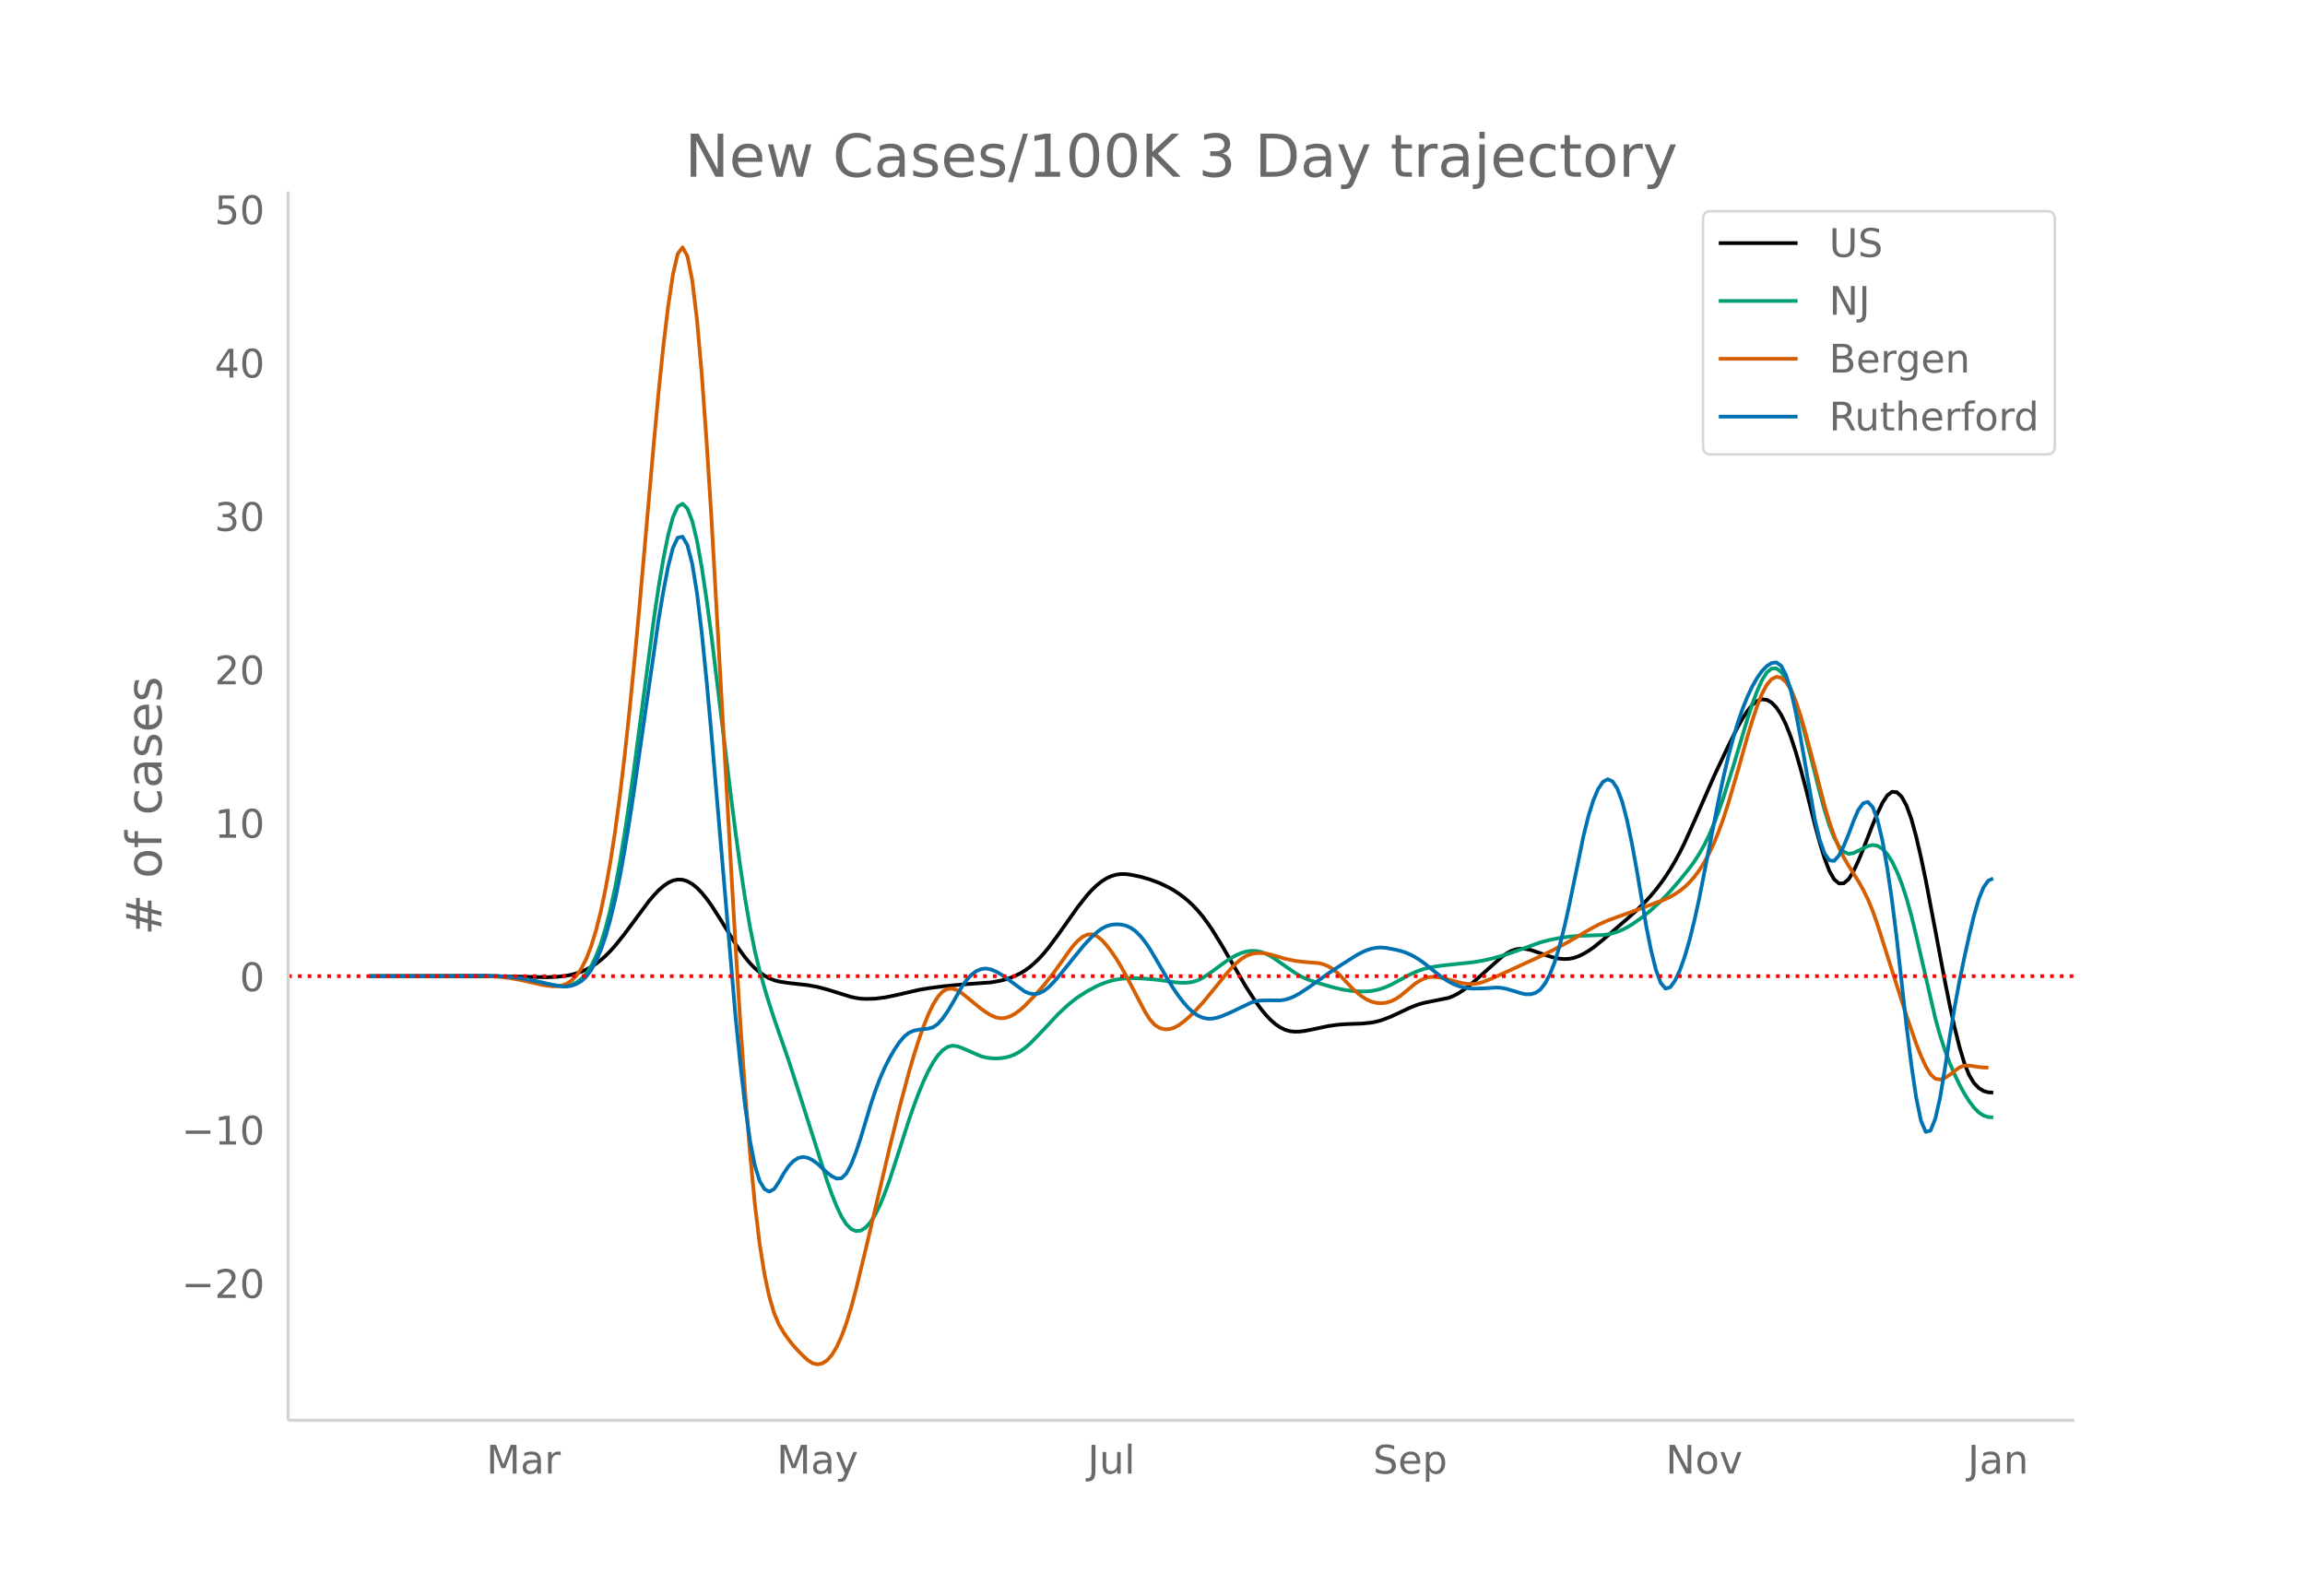<svg height="864" viewBox="0 0 936 648" width="1248" xmlns="http://www.w3.org/2000/svg" xmlns:xlink="http://www.w3.org/1999/xlink"><defs><style>*{stroke-linecap:butt;stroke-linejoin:round}</style></defs><g id="figure_1"><path d="M0 648h936V0H0z" fill="#fff" id="patch_1"/><g id="axes_1"><path d="M117 576.72h725.4V77.76H117z" fill="none" id="patch_2"/><path clip-path="url(#p1757ebc274)" d="M149.973 396.384l52.834.091 19.569.335 3.913-.172 3.914-.45 1.957-.399 1.957-.532 1.957-.671 1.956-.845 1.957-1.054 1.957-1.27 1.957-1.497 1.957-1.733 1.957-1.966 1.956-2.174 3.914-4.883 9.784-13.19 1.957-2.323 1.957-2.065 1.957-1.728 1.957-1.362 1.957-.927 1.956-.422 1.957.097 1.957.61 1.957 1.104 1.957 1.572 1.957 2.022 1.956 2.403 1.957 2.712 3.914 6.131 5.87 9.5 1.957 2.881 1.957 2.634 1.957 2.342 1.957 2.007 1.957 1.668 1.956 1.355 1.957 1.068 1.957.784 1.957.52 3.914.61 7.827.881 3.914.719 3.913 1.03 9.785 3.043 1.956.41 1.957.266 1.957.117 3.914-.113 3.913-.494 3.914-.787 9.784-2.261 3.914-.68 5.87-.767 7.828-.758 11.74-.848 3.915-.7 1.956-.505 1.957-.635 1.957-.789 1.957-.956 1.957-1.16 1.957-1.402 1.956-1.652 1.957-1.899 1.957-2.142 1.957-2.375 3.914-5.264 7.827-11.08 3.914-4.958 1.956-2.13 1.957-1.852 1.957-1.55 1.957-1.225 1.957-.896 1.957-.574 1.957-.26 1.956.034 1.957.239 3.914.801 3.914 1.14 3.913 1.46 3.914 1.88 1.957 1.134 1.957 1.29 1.956 1.449 1.957 1.62 1.957 1.837 1.957 2.104 1.957 2.378 1.957 2.633 1.956 2.874 3.914 6.358 9.784 16.802 3.914 5.979 1.957 2.678 1.957 2.404 1.957 2.07 1.956 1.72 1.957 1.354 1.957.972 1.957.587 1.957.222 1.957-.045 1.956-.215 3.914-.777 5.87-1.244 3.914-.55 3.914-.27 5.87-.189 3.914-.403 1.957-.39 1.957-.539 3.913-1.475 3.914-1.835 3.914-1.835 1.957-.793 1.957-.674 1.956-.522 9.785-1.979 1.956-.79 1.957-1.046 1.957-1.267 1.957-1.453 3.914-3.344 9.784-8.727 1.957-1.38 1.956-1.071 1.957-.654 1.957-.23 1.957.115 1.957.386 3.913 1.331 3.914 1.338 1.957.524 1.957.35 1.957.153 1.956-.095 1.957-.396 1.957-.698 1.957-.95 1.957-1.151 1.957-1.345 3.913-3.156 9.785-8.467 3.913-3.531 3.914-3.88 1.957-2.163 1.957-2.338 1.956-2.542 1.957-2.773 1.957-3.018 1.957-3.302 1.957-3.624 1.957-3.954 3.913-8.703 7.828-17.883 5.87-12.487 3.914-7.817 1.957-3.458 1.957-3.045 1.956-2.418 1.957-1.575 1.957-.69 1.957.202 1.957 1.104 1.957 2.015 1.956 2.975 1.957 3.982 1.957 5 1.957 5.978 1.957 6.77 1.957 7.375 3.913 15.61 1.957 7.18 1.957 6.393 1.957 5.138 1.957 3.42 1.956 1.626 1.957-.075 1.957-1.688 1.957-3.184 1.957-4.189 1.957-4.704 3.913-10.08 1.957-4.653 1.957-4.099 1.957-3.046 1.957-1.491 1.957.162 1.956 1.832 1.957 3.571 1.957 5.383 1.957 7.126 1.957 8.451 1.957 9.361 3.913 20.578 3.914 20.701 1.957 9.736 1.957 8.861 1.956 7.852 1.957 6.521 1.957 4.867 1.957 3.234 1.957 2.024 1.957 1.237 1.956.535 1.957.091h0" fill="none" stroke="#000" stroke-linecap="round" stroke-width="1.5" id="line2d_1"/><path clip-path="url(#p1757ebc274)" d="M149.973 396.393l31.31-.093 15.654-.066 5.87.194 3.914.295 3.914.477 3.913.676 11.741 2.42 1.957.176 1.957-.093 1.957-.5 1.957-.939 1.957-1.416 1.956-2.099 1.957-2.987 1.957-3.947 1.957-5.061 1.957-6.331 1.957-7.643 1.956-9.01 1.957-10.43 1.957-11.825 1.957-13.015 1.957-14.005 7.827-59.143 1.957-13.267 1.957-11.63 1.957-9.764 1.957-7.325 1.956-4.311 1.957-1.184 1.957 1.937 1.957 5.021 1.957 8.068 1.957 10.964 1.956 13.137 1.957 14.591 3.914 32.12 3.914 32.319 1.956 15.317 1.957 14.163 1.957 12.877 1.957 11.386 1.957 9.686 1.957 8.055 1.956 6.97 1.957 6.432 1.957 6.002 5.87 16.918 3.914 12.123 11.741 36.959 1.957 5.446 1.957 4.918 1.957 4.12 1.957 3.052 1.957 1.936 1.956.849 1.957-.207 1.957-1.242 1.957-2.203 1.957-3.09 1.957-3.961 1.956-4.795 1.957-5.427 3.914-12.056 3.914-12.205 1.956-5.637 1.957-5.22 1.957-4.725 1.957-4.193 1.957-3.566 1.957-2.844 1.956-2.097 1.957-1.32 1.957-.514 1.957.239 1.957.698 7.827 3.404 1.957.488 1.957.276 1.957.083 1.957-.092 1.956-.276 1.957-.512 1.957-.802 1.957-1.1 1.957-1.382 1.957-1.65 3.913-3.947 7.828-8.353 3.913-3.645 1.957-1.61 1.957-1.459 3.914-2.501 3.913-2.066 1.957-.861 1.957-.726 1.957-.586 1.957-.45 1.957-.318 3.913-.272 3.914.077 5.87.469 3.914.499 3.914.598 1.957.177 1.956.057 1.957-.085 1.957-.323 1.957-.66 1.957-.997 1.957-1.235 3.913-2.852 3.914-2.845 1.957-1.237 1.957-1.053 1.956-.82 1.957-.567 1.957-.281 1.957.042 1.957.37 1.957.685 1.957.987 1.956 1.259 7.828 5.464 1.957 1.195 1.956.997 1.957.8 3.914 1.312 5.87 1.704 3.914.907 3.914.575 3.913.2 1.957-.05 1.957-.187 1.957-.359 1.957-.537 1.957-.712 1.956-.865 3.914-2.099 3.914-2.125 1.957-.9 1.957-.768 1.956-.624 3.914-.858 3.914-.545 11.74-1.231 3.914-.656 3.914-.875 3.914-1.073 3.913-1.254 11.741-4.215 3.914-1.028 3.914-.764 3.913-.539 3.914-.319 5.87-.21 3.914-.151 1.957-.26 1.957-.427 1.957-.607 1.957-.802 1.957-.992 1.956-1.156 3.914-2.711 3.914-3.167 3.913-3.59 3.914-4.122 3.914-4.543 3.913-4.85 1.957-2.695 1.957-3.049 1.957-3.448 1.957-3.953 1.957-4.56 1.956-5.169 1.957-5.661 3.914-12.41 5.87-19.562 1.957-6.04 1.957-5.27 1.957-4.365 1.957-3.15 1.957-1.624 1.957-.055 1.956 1.408 1.957 2.769 1.957 4.107 1.957 5.39 1.957 6.392 1.957 7.117 5.87 23.157 1.957 7.158 1.957 6.274 1.957 4.945 1.956 3.537 1.957 2.178 1.957.868 1.957-.32 5.87-2.844 1.957-.44 1.957.351 1.957 1.215 1.957 2.11 1.957 3.037 1.957 3.971 1.956 4.92 1.957 5.938 1.957 7.03 1.957 8.041 7.827 33.881 1.957 7.014 1.957 5.958 1.957 5.153 1.957 4.598 1.956 4.093 1.957 3.594 1.957 3.1 1.957 2.59 1.957 1.991 1.957 1.301 1.956.595 1.957.12h0" fill="none" stroke="#009e73" stroke-linecap="round" stroke-width="1.5" id="line2d_2"/><path clip-path="url(#p1757ebc274)" d="M149.973 396.392l29.352-.11 13.698-.062 5.87.175 3.914.28 3.914.457 3.914.657 3.913.85 5.87 1.346 3.915.537 1.956-.005 1.957-.347 1.957-.743 1.957-1.303 1.957-2.022 1.957-2.816 1.956-3.821 1.957-5.035 1.957-6.316 1.957-7.724 1.957-9.255 1.957-10.848 1.956-12.619 1.957-14.566 1.957-16.5 1.957-18.2 1.957-19.657 1.957-21.07 5.87-66.844 1.957-20.958 1.957-19.057 1.957-16.255 1.957-13.012 1.956-8.473 1.957-2.636 1.957 3.49 1.957 9.757 1.957 16.17 1.957 22.358 1.956 27.297 1.957 30.986 3.914 69.606 3.914 69.947 1.956 33.834 1.957 31.677 1.957 28.212 1.957 24.446 1.957 20.49 1.957 16.34 1.956 12.317 1.957 9.107 1.957 6.712 1.957 4.634 1.957 3.329 1.957 2.793 1.957 2.431 1.956 2.164 1.957 1.99 1.957 1.775 1.957 1.27 1.957.468 1.957-.39 1.956-1.266 1.957-2.217 1.957-3.248 1.957-4.292 1.957-5.335 1.957-6.374 1.956-7.343 3.914-16.164 9.784-41.567 3.914-15.89 3.914-14.687 1.956-6.656 1.957-6.166 1.957-5.57 1.957-4.865 1.957-4.107 1.957-3.19 1.956-2.112 1.957-1.035 1.957-.124 1.957.622 1.957 1.272 7.827 6.36 1.957 1.37 1.957 1.193 1.957.86 1.957.373 1.956-.142 1.957-.643 1.957-1.07 1.957-1.418 1.957-1.734 3.913-4.023L423.93 400l3.914-4.957 3.913-5.419 1.957-2.812 1.957-2.61 1.957-2.154 1.957-1.617 1.957-.934 1.956-.107 1.957.75 1.957 1.566 1.957 2.165 1.957 2.55 1.957 2.888 1.957 3.208 1.956 3.51 7.828 14.955 1.957 3.033 1.956 2.161 1.957 1.256 1.957.52 1.957-.043 1.957-.574 1.957-1.075 1.956-1.44 1.957-1.666 1.957-1.86 3.914-4.233 3.913-4.763 5.871-7.223 1.957-2.165 1.957-1.948 1.956-1.622 1.957-1.184 1.957-.74 1.957-.373 1.957-.08 1.957.196 1.957.448 5.87 1.674 3.914.851 3.913.491 5.87.454 1.958.489 1.957.804 1.956 1.185 1.957 1.63 5.87 6.172 1.958 1.763 1.956 1.528 1.957 1.23 1.957.87 1.957.498 1.957.136 1.957-.218 1.956-.572 1.957-.937 1.957-1.312 5.87-4.873 1.958-1.277 1.956-.934 1.957-.501 1.957-.077 1.957.21 1.957.356 3.913 1.05 1.957.555 1.957.425 1.957.259 1.957.038 1.957-.239 1.956-.51 3.914-1.505 19.568-8.968 5.871-2.912 5.87-3.154 7.828-4.606 3.914-2.152 3.913-1.746 3.914-1.448 5.87-2.076 13.698-5.164 1.957-.961 1.957-1.13 1.957-1.319 1.957-1.572 1.956-1.889 1.957-2.23 1.957-2.634 1.957-3.098 1.957-3.588 1.957-4.149 1.956-4.78 1.957-5.425 1.957-6.04 3.914-13.316 3.914-13.935 1.956-6.462 1.957-5.88 1.957-4.943 1.957-3.656 1.957-2.3 1.957-.95 1.956.39 1.957 1.736 1.957 3.117 1.957 4.531 1.957 5.864 1.957 6.75 3.913 14.727 3.914 15.245 1.957 6.606 1.957 5.652 1.956 4.787 1.957 4.009 1.957 3.328 3.914 6.229 1.957 3.437 1.956 3.975 1.957 4.788 1.957 5.589 5.87 18.51 5.871 18.341 3.914 11.32 1.957 4.956 1.957 4.306 1.956 3.245 1.957 1.774 1.957.312 1.957-.69 1.957-1.233 1.957-1.58 1.956-1.413 1.957-.732 1.957-.023 3.914.6 1.957.177 1.956.062h0" fill="none" stroke="#d55e00" stroke-linecap="round" stroke-width="1.5" id="line2d_3"/><path clip-path="url(#p1757ebc274)" d="M149.973 396.394l33.266-.107 13.698-.07 5.87.165 3.914.267 3.914.447 3.913.652 5.87 1.298 3.915.895 3.913.626 1.957.03 1.957-.335 1.957-.723 1.957-1.154 1.956-1.781 1.957-2.61 1.957-3.5 1.957-4.52 1.957-5.663 1.957-6.85 1.956-8.12 1.957-9.477 1.957-10.81 1.957-11.952 1.957-12.9 9.784-68.209 1.957-11.668 1.957-10.172 1.957-7.663 1.956-4.141 1.957-.416 1.957 3.379 1.957 7.518 1.957 12.005 1.957 16.327 1.956 19.487 1.957 21.485 9.784 114.753 1.957 19.412 1.957 16.984 1.957 13.873 1.957 10.08 1.957 6.304 1.956 3.294 1.957 1.051 1.957-1.04 1.957-2.885 1.957-3.509 1.957-2.91 1.957-2.067 1.956-1.243 1.957-.432 1.957.344 1.957.966 1.957 1.434 3.913 3.618 1.957 1.482 1.957.955 1.957-.177 1.957-1.918 1.957-3.69 1.956-5.006 1.957-5.87 3.914-13.05 1.957-5.916 1.957-5.171 1.956-4.452 1.957-3.856 1.957-3.38 1.957-2.906 1.957-2.295 1.957-1.553 1.956-.839 1.957-.397 3.914-.424 1.957-.576 1.957-1.37 1.956-2.204 1.957-2.829 1.957-3.245 3.914-6.903 1.957-2.766 1.957-2.078 1.956-1.428 1.957-.813 1.957-.206 1.957.372 1.957.803 1.957 1.085 1.956 1.32 7.828 5.75 1.957.79 1.956.258 1.957-.32 1.957-.95 1.957-1.552 1.957-1.977 1.957-2.226 9.784-12.103 1.957-2.202 1.956-2.009 1.957-1.78 1.957-1.45 1.957-1.011 1.957-.567 1.957-.192 1.957.114 1.956.429 1.957.854 1.957 1.393 1.957 1.94 1.957 2.43 1.957 2.858 3.913 6.644 3.914 6.677 1.957 3.11 1.957 2.828 1.956 2.527 1.957 2.207 1.957 1.805 1.957 1.32 1.957.826 1.957.376 1.956-.03 1.957-.405 1.957-.658 3.914-1.685 7.827-3.761 1.957-.565 1.957-.283 3.914-.073 3.913.044 1.957-.285 1.957-.573 1.957-.849 1.957-1.065 3.913-2.572 7.828-5.602 5.87-3.867 5.87-3.699 1.957-1.026 1.957-.852 1.957-.633 1.957-.368 1.957-.096 1.957.16 3.913.74 1.957.486 1.957.625 1.957.822 1.957 1.031 1.957 1.228 1.956 1.414 5.87 4.704 1.958 1.401 1.957 1.23 1.956 1.01 1.957.78 1.957.558 1.957.346 1.957.146 3.913-.058 5.87-.374 1.958.154 1.957.392 3.913 1.155 1.957.617 1.957.413 1.957-.006 1.957-.526 1.956-1.352 1.957-2.485 1.957-3.696 1.957-5.007 1.957-6.412 1.957-7.768 1.956-8.764 5.871-28.483 1.957-7.872 1.957-6.279 1.957-4.663 1.956-2.925 1.957-1.065 1.957.856 1.957 2.961 1.957 5.25 1.957 7.489 1.956 9.303 1.957 10.692 3.914 23.166 1.957 9.81 1.957 7.818 1.956 5.33 1.957 2.347 1.957-.59 1.957-2.775 1.957-4.214 1.957-5.504 1.956-6.767 1.957-7.905 1.957-8.916 3.914-19.987 3.913-19.847 1.957-9.21 1.957-8.338 1.957-7.418 1.957-6.536 1.957-5.692 1.957-4.872 1.956-4.124 1.957-3.45 1.957-2.776 1.957-2.038 1.957-1.237 1.957-.28 1.956 1.38 1.957 3.748 1.957 6.256 1.957 8.621 1.957 10.265 5.87 33.552 1.957 8.233 1.957 5.495 1.957 2.822 1.957.217 1.956-2.22 1.957-3.879 1.957-4.755 1.957-5.243 1.957-4.563 1.957-2.713 1.956-.54 1.957 2.096 1.957 5.19 1.957 8.302 1.957 11.03 1.957 13.38 1.957 15.65 3.913 35.126 1.957 15.745 1.957 13.284 1.957 9.565 1.957 4.587 1.956-.506 1.957-4.918 1.957-8.647 1.957-11.82 1.957-12.9 1.957-11.879 1.956-10.512 1.957-9.503 1.957-8.848 1.957-8.14 1.957-6.801 1.957-4.835 1.956-2.742 1.957-.848h0" fill="none" stroke="#0072b2" stroke-linecap="round" stroke-width="1.5" id="line2d_4"/><path clip-path="url(#p1757ebc274)" d="M117 396.383h725.4" fill="none" stroke="red" stroke-dasharray="1.5,2.475" stroke-width="1.5" id="line2d_5"/><path d="M117 576.72V77.76" fill="none" stroke="#d3d3d3" stroke-linecap="square" stroke-width="1.25" id="patch_3"/><path d="M117 576.72h725.4" fill="none" stroke="#d3d3d3" stroke-linecap="square" stroke-width="1.25" id="patch_4"/><g id="matplotlib.axis_1"><g id="xtick_1"><g transform="matrix(.16 0 0 -.16 197.498 598.378)" fill="#696969" id="text_1"><defs><path d="M9.813 72.906h14.703l18.593-49.61 18.703 49.61h14.704V0H66.89v64.016l-18.797-50h-9.907l-18.796 50V0H9.813z" id="DejaVuSans-77"/><path d="M34.281 27.484q-10.89 0-15.093-2.484-4.204-2.484-4.204-8.5 0-4.781 3.157-7.594 3.156-2.797 8.562-2.797 7.485 0 12 5.297 4.516 5.297 4.516 14.078v2zm17.922 3.72V0H43.22v8.297Q40.14 3.328 35.547.953q-4.594-2.375-11.234-2.375-8.391 0-13.36 4.719Q6 8.016 6 15.922q0 9.219 6.172 13.906 6.187 4.688 18.437 4.688h12.61v.89q0 6.203-4.078 9.594-4.078 3.39-11.453 3.39-4.688 0-9.141-1.124-4.438-1.125-8.531-3.375v8.312q4.921 1.906 9.562 2.844 4.64.953 9.031.953 11.875 0 17.735-6.156 5.86-6.14 5.86-18.64z" id="DejaVuSans-97"/><path d="M41.11 46.297q-1.516.875-3.297 1.281Q36.03 48 33.89 48q-7.625 0-11.703-4.953-4.079-4.953-4.079-14.234V0H9.08v54.688h9.03v-8.5q2.844 4.984 7.375 7.39Q30.031 56 36.531 56q.922 0 2.047-.125 1.125-.11 2.484-.36z" id="DejaVuSans-114"/></defs><use xlink:href="#DejaVuSans-77"/><use x="86.279" xlink:href="#DejaVuSans-97"/><use x="147.559" xlink:href="#DejaVuSans-114"/></g></g><g id="xtick_2"><g transform="matrix(.16 0 0 -.16 315.419 598.378)" fill="#696969" id="text_2"><defs><path d="M32.172-5.078q-3.797-9.766-7.422-12.735-3.61-2.984-9.656-2.984H7.906v7.516h5.282q3.703 0 5.75 1.765Q21-9.766 23.483-3.219l1.61 4.094-22.11 53.813H12.5l17.094-42.766 17.093 42.766h9.516z" id="DejaVuSans-121"/></defs><use xlink:href="#DejaVuSans-77"/><use x="86.279" xlink:href="#DejaVuSans-97"/><use x="147.559" xlink:href="#DejaVuSans-121"/></g></g><g id="xtick_3"><g transform="matrix(.16 0 0 -.16 441.673 598.378)" fill="#696969" id="text_3"><defs><path d="M9.813 72.906h9.859V5.078q0-13.187-5-19.14-5-5.954-16.094-5.954h-3.75v8.297h3.078q6.531 0 9.219 3.672Q9.813-4.39 9.813 5.078z" id="DejaVuSans-74"/><path d="M8.5 21.578v33.11h8.984V21.922q0-7.766 3.016-11.656 3.031-3.875 9.094-3.875 7.265 0 11.484 4.64 4.234 4.64 4.234 12.656v31h8.985V0h-8.984v8.406Q42.047 3.422 37.718 1q-4.313-2.422-10.032-2.422-9.421 0-14.312 5.86Q8.5 10.296 8.5 21.578zM31.11 56z" id="DejaVuSans-117"/><path d="M9.422 75.984h8.984V0H9.422z" id="DejaVuSans-108"/></defs><use xlink:href="#DejaVuSans-74"/><use x="29.492" xlink:href="#DejaVuSans-117"/><use x="92.871" xlink:href="#DejaVuSans-108"/></g></g><g id="xtick_4"><g transform="matrix(.16 0 0 -.16 557.57 598.378)" fill="#696969" id="text_4"><defs><path d="M53.516 70.516V60.89q-5.61 2.687-10.594 4-4.984 1.328-9.625 1.328-8.047 0-12.422-3.125t-4.375-8.89q0-4.845 2.906-7.313 2.907-2.453 11.016-3.97l5.953-1.218q11.031-2.11 16.281-7.406 5.25-5.297 5.25-14.172 0-10.61-7.11-16.078-7.093-5.469-20.812-5.469-5.172 0-11.015 1.172Q13.14.922 6.89 3.219v10.156q6-3.36 11.765-5.078 5.766-1.703 11.328-1.703 8.438 0 13.032 3.312 4.593 3.328 4.593 9.485 0 5.359-3.297 8.39-3.296 3.032-10.812 4.547L27.484 33.5q-11.03 2.188-15.968 6.875-4.922 4.688-4.922 13.047 0 9.672 6.812 15.234 6.813 5.563 18.766 5.563 5.14 0 10.453-.938 5.328-.922 10.89-2.765z" id="DejaVuSans-83"/><path d="M56.203 29.594v-4.39H14.891q.593-9.282 5.593-14.142 5-4.859 13.938-4.859 5.172 0 10.031 1.266 4.86 1.265 9.656 3.812v-8.5Q49.266.734 44.187-.344 39.11-1.422 33.892-1.422q-13.094 0-20.735 7.61-7.64 7.625-7.64 20.625 0 13.421 7.25 21.296Q20.016 56 32.328 56q11.031 0 17.453-7.11 6.422-7.093 6.422-19.296zm-8.984 2.64q-.094 7.36-4.125 11.75-4.032 4.407-10.672 4.407-7.516 0-12.031-4.25-4.516-4.25-5.203-11.97z" id="DejaVuSans-101"/><path d="M18.11 8.203v-29H9.077v75.484h9.031v-8.296q2.844 4.875 7.157 7.234Q29.594 56 35.594 56q9.968 0 16.187-7.906 6.235-7.907 6.235-20.797T51.78 6.484q-6.218-7.906-16.187-7.906-6 0-10.328 2.375-4.313 2.375-7.157 7.25zm30.578 19.094q0 9.906-4.079 15.547-4.078 5.64-11.203 5.64-7.14 0-11.218-5.64-4.079-5.64-4.079-15.547 0-9.906 4.078-15.547 4.079-5.64 11.22-5.64 7.124 0 11.202 5.64t4.078 15.547z" id="DejaVuSans-112"/></defs><use xlink:href="#DejaVuSans-83"/><use x="63.477" xlink:href="#DejaVuSans-101"/><use x="125" xlink:href="#DejaVuSans-112"/></g></g><g id="xtick_5"><g transform="matrix(.16 0 0 -.16 676.402 598.378)" fill="#696969" id="text_5"><defs><path d="M9.813 72.906h13.28l32.329-60.984v60.984h9.562V0h-13.28L19.39 60.984V0H9.813z" id="DejaVuSans-78"/><path d="M30.61 48.39q-7.22 0-11.422-5.64-4.204-5.64-4.204-15.453 0-9.813 4.172-15.453 4.188-5.64 11.453-5.64 7.188 0 11.375 5.655 4.203 5.672 4.203 15.438 0 9.719-4.203 15.406-4.187 5.688-11.375 5.688zm0 7.61q11.718 0 18.406-7.625 6.703-7.61 6.703-21.078 0-13.422-6.703-21.078-6.688-7.64-18.407-7.64-11.765 0-18.437 7.64-6.656 7.656-6.656 21.078 0 13.469 6.656 21.078Q18.844 56 30.609 56z" id="DejaVuSans-111"/><path d="M2.984 54.688H12.5L29.594 8.797l17.093 45.89h9.516L35.687 0H23.485z" id="DejaVuSans-118"/></defs><use xlink:href="#DejaVuSans-78"/><use x="74.805" xlink:href="#DejaVuSans-111"/><use x="135.986" xlink:href="#DejaVuSans-118"/></g></g><g id="xtick_6"><g transform="matrix(.16 0 0 -.16 799.052 598.378)" fill="#696969" id="text_6"><defs><path d="M54.89 33.016V0h-8.984v32.719q0 7.765-3.031 11.61-3.031 3.858-9.078 3.858-7.281 0-11.484-4.64-4.204-4.625-4.204-12.64V0H9.08v54.688h9.03v-8.5q3.235 4.937 7.594 7.374Q30.078 56 35.797 56q9.422 0 14.25-5.828 4.844-5.828 4.844-17.156z" id="DejaVuSans-110"/></defs><use xlink:href="#DejaVuSans-74"/><use x="29.492" xlink:href="#DejaVuSans-97"/><use x="90.771" xlink:href="#DejaVuSans-110"/></g></g></g><g id="matplotlib.axis_2"><g id="ytick_1"><g transform="matrix(.16 0 0 -.16 73.733 527.045)" fill="#696969" id="text_7"><defs><path d="M10.594 35.5h62.593v-8.297H10.594z" id="DejaVuSans-8722"/><path d="M19.188 8.297h34.421V0H7.33v8.297q5.609 5.812 15.296 15.594 9.703 9.797 12.188 12.64 4.734 5.313 6.609 9 1.89 3.688 1.89 7.25 0 5.813-4.078 9.469-4.078 3.672-10.625 3.672-4.64 0-9.797-1.61-5.14-1.609-11-4.89v9.969Q13.767 71.78 18.938 73q5.188 1.219 9.485 1.219 11.328 0 18.062-5.672 6.735-5.656 6.735-15.125 0-4.5-1.688-8.531-1.672-4.016-6.125-9.485-1.218-1.422-7.765-8.187-6.532-6.766-18.453-18.922z" id="DejaVuSans-50"/><path d="M31.781 66.406q-7.61 0-11.453-7.5Q16.5 51.422 16.5 36.375q0-14.984 3.828-22.484 3.844-7.5 11.453-7.5 7.672 0 11.5 7.5 3.844 7.5 3.844 22.484 0 15.047-3.844 22.531-3.828 7.5-11.5 7.5zm0 7.813q12.266 0 18.735-9.703 6.468-9.688 6.468-28.141 0-18.406-6.468-28.11-6.47-9.687-18.735-9.687-12.25 0-18.718 9.688-6.47 9.703-6.47 28.109 0 18.453 6.47 28.14Q19.53 74.22 31.78 74.22z" id="DejaVuSans-48"/></defs><use xlink:href="#DejaVuSans-8722"/><use x="83.789" xlink:href="#DejaVuSans-50"/><use x="147.412" xlink:href="#DejaVuSans-48"/></g></g><g id="ytick_2"><g transform="matrix(.16 0 0 -.16 73.733 464.753)" fill="#696969" id="text_8"><defs><path d="M12.406 8.297h16.11v55.625l-17.532-3.516v8.985l17.438 3.515h9.86V8.296H54.39V0H12.406z" id="DejaVuSans-49"/></defs><use xlink:href="#DejaVuSans-8722"/><use x="83.789" xlink:href="#DejaVuSans-49"/><use x="147.412" xlink:href="#DejaVuSans-48"/></g></g><g id="ytick_3"><use xlink:href="#DejaVuSans-48" transform="matrix(.16 0 0 -.16 97.32 402.462)" fill="#696969" id="text_9"/></g><g id="ytick_4"><g transform="matrix(.16 0 0 -.16 87.14 340.17)" fill="#696969" id="text_10"><use xlink:href="#DejaVuSans-49"/><use x="63.623" xlink:href="#DejaVuSans-48"/></g></g><g id="ytick_5"><g transform="matrix(.16 0 0 -.16 87.14 277.88)" fill="#696969" id="text_11"><use xlink:href="#DejaVuSans-50"/><use x="63.623" xlink:href="#DejaVuSans-48"/></g></g><g id="ytick_6"><g transform="matrix(.16 0 0 -.16 87.14 215.588)" fill="#696969" id="text_12"><defs><path d="M40.578 39.313Q47.656 37.797 51.625 33q3.984-4.781 3.984-11.813 0-10.78-7.422-16.703-7.421-5.906-21.093-5.906-4.578 0-9.438.906-4.86.907-10.031 2.72v9.515q4.094-2.39 8.969-3.61 4.89-1.218 10.218-1.218 9.266 0 14.125 3.656 4.86 3.656 4.86 10.64 0 6.454-4.516 10.079-4.515 3.64-12.562 3.64h-8.5v8.11h8.89q7.266 0 11.125 2.906 3.86 2.906 3.86 8.375 0 5.61-3.985 8.61-3.968 3.015-11.39 3.015-4.063 0-8.703-.89-4.641-.876-10.203-2.72v8.782q5.624 1.562 10.53 2.344 4.907.78 9.25.78 11.235 0 17.766-5.109 6.547-5.093 6.547-13.78 0-6.063-3.468-10.235-3.47-4.172-9.86-5.782z" id="DejaVuSans-51"/></defs><use xlink:href="#DejaVuSans-51"/><use x="63.623" xlink:href="#DejaVuSans-48"/></g></g><g id="ytick_7"><g transform="matrix(.16 0 0 -.16 87.14 153.297)" fill="#696969" id="text_13"><defs><path d="M37.797 64.313L12.89 25.39h24.906zm-2.594 8.593H47.61V25.391h10.407v-8.203H47.609V0h-9.812v17.188H4.89v9.515z" id="DejaVuSans-52"/></defs><use xlink:href="#DejaVuSans-52"/><use x="63.623" xlink:href="#DejaVuSans-48"/></g></g><g id="ytick_8"><g transform="matrix(.16 0 0 -.16 87.14 91.006)" fill="#696969" id="text_14"><defs><path d="M10.797 72.906h38.719v-8.312H19.828v-17.86q2.14.735 4.281 1.094 2.157.36 4.313.36 12.203 0 19.328-6.688 7.14-6.688 7.14-18.11 0-11.765-7.328-18.296-7.328-6.516-20.656-6.516-4.593 0-9.36.781-4.75.782-9.827 2.344v9.922q4.39-2.39 9.078-3.563 4.687-1.171 9.906-1.171 8.453 0 13.375 4.437 4.938 4.438 4.938 12.063 0 7.609-4.938 12.047-4.922 4.453-13.375 4.453-3.953 0-7.89-.875-3.922-.875-8.016-2.735z" id="DejaVuSans-53"/></defs><use xlink:href="#DejaVuSans-53"/><use x="63.623" xlink:href="#DejaVuSans-48"/></g></g><g transform="matrix(0 -.2 -.2 0 65.573 379.813)" fill="#696969" id="text_15"><defs><path d="M51.125 44H36.922l-4.11-16.313h14.313zm-7.328 27.781l-5.078-20.265h14.265L58.11 71.78h7.813L60.89 51.516h15.234V44h-17.14l-4-16.313h15.53V20.22H53.079L48 0h-7.813l5.032 20.219H30.906L25.875 0h-7.86l5.079 20.219H7.719v7.468h17.187L29 44H13.281v7.516h17.625l4.985 20.265z" id="DejaVuSans-35"/><path d="M37.11 75.984V68.5h-8.594q-4.828 0-6.72-1.953-1.874-1.953-1.874-7.031v-4.828h14.797v-6.985H19.922V0H10.89v47.703H2.297v6.984h8.594V58.5q0 9.125 4.25 13.297 4.25 4.187 13.468 4.187z" id="DejaVuSans-102"/><path d="M48.781 52.594v-8.407q-3.812 2.11-7.64 3.157-3.828 1.047-7.735 1.047-8.75 0-13.593-5.547-4.829-5.532-4.829-15.547 0-10.016 4.829-15.563 4.843-5.53 13.593-5.53 3.907 0 7.735 1.046 3.828 1.047 7.64 3.156V2.094Q45.016.344 40.984-.531q-4.015-.89-8.562-.89-12.36 0-19.64 7.765-7.266 7.765-7.266 20.953 0 13.375 7.343 21.031Q20.22 56 33.016 56q4.14 0 8.093-.86 3.953-.843 7.672-2.546z" id="DejaVuSans-99"/><path d="M44.281 53.078v-8.5q-3.797 1.953-7.906 2.922-4.094.984-8.5.984-6.688 0-10.031-2.047-3.344-2.046-3.344-6.156 0-3.125 2.39-4.906 2.391-1.781 9.626-3.39l3.078-.688q9.562-2.047 13.593-5.781 4.032-3.735 4.032-10.422 0-7.625-6.032-12.078-6.03-4.438-16.578-4.438-4.39 0-9.156.86Q10.688.296 5.422 2v9.281q4.984-2.594 9.812-3.89 4.829-1.282 9.579-1.282 6.343 0 9.75 2.172 3.421 2.172 3.421 6.125 0 3.656-2.468 5.61-2.453 1.953-10.813 3.765l-3.125.735q-8.344 1.75-12.062 5.39-3.704 3.64-3.704 9.985 0 7.718 5.47 11.906Q16.75 56 26.811 56q4.97 0 9.36-.734 4.406-.72 8.11-2.188z" id="DejaVuSans-115"/></defs><use xlink:href="#DejaVuSans-35"/><use x="83.789" xlink:href="#DejaVuSans-32"/><use x="115.576" xlink:href="#DejaVuSans-111"/><use x="176.758" xlink:href="#DejaVuSans-102"/><use x="211.963" xlink:href="#DejaVuSans-32"/><use x="243.75" xlink:href="#DejaVuSans-99"/><use x="298.73" xlink:href="#DejaVuSans-97"/><use x="360.01" xlink:href="#DejaVuSans-115"/><use x="412.109" xlink:href="#DejaVuSans-101"/><use x="473.633" xlink:href="#DejaVuSans-115"/></g></g><g transform="matrix(.24 0 0 -.24 278.113 71.76)" fill="#696969" id="text_16"><defs><path d="M4.203 54.688h8.985l11.234-42.672 11.172 42.672h10.593l11.235-42.672 11.187 42.672h8.985L63.28 0H52.688L40.922 44.828 29.109 0H18.5z" id="DejaVuSans-119"/><path d="M64.406 67.281v-10.39q-4.984 4.64-10.625 6.922-5.64 2.296-11.984 2.296-12.5 0-19.14-7.64-6.641-7.64-6.641-22.094 0-14.406 6.64-22.047 6.64-7.64 19.14-7.64 6.345 0 11.985 2.296 5.64 2.297 10.625 6.938V5.609Q59.234 2.094 53.437.33q-5.78-1.75-12.218-1.75-16.563 0-26.094 10.124-9.516 10.14-9.516 27.672 0 17.578 9.516 27.703 9.531 10.14 26.094 10.14 6.531 0 12.312-1.734 5.797-1.734 10.875-5.203z" id="DejaVuSans-67"/><path d="M25.39 72.906h8.297L8.297-9.28H0z" id="DejaVuSans-47"/><path d="M9.813 72.906h9.859V42.094L52.39 72.906h12.703L28.906 38.922 67.672 0H54.688L19.672 35.11V0h-9.86z" id="DejaVuSans-75"/><path d="M19.672 64.797V8.109h11.922q15.093 0 22.093 6.829 7 6.843 7 21.593 0 14.64-7 21.453-7 6.813-22.093 6.813zm-9.86 8.11h20.266q21.188 0 31.094-8.813 9.922-8.813 9.922-27.563 0-18.86-9.969-27.703Q51.172 0 30.078 0H9.813z" id="DejaVuSans-68"/><path d="M18.313 70.219V54.688h18.5v-6.985h-18.5V18.016q0-6.688 1.828-8.594 1.828-1.906 7.453-1.906h9.218V0h-9.218q-10.407 0-14.36 3.875-3.953 3.89-3.953 14.14v29.688H2.687v6.984h6.594V70.22z" id="DejaVuSans-116"/><path d="M9.422 54.688h8.984V-.984q0-10.438-3.984-15.125-3.969-4.688-12.813-4.688h-3.421v7.61H.594q5.125 0 6.968 2.374 1.86 2.36 1.86 9.829zm0 21.296h8.984v-11.39H9.422z" id="DejaVuSans-106"/></defs><use xlink:href="#DejaVuSans-78"/><use x="74.805" xlink:href="#DejaVuSans-101"/><use x="136.328" xlink:href="#DejaVuSans-119"/><use x="218.115" xlink:href="#DejaVuSans-32"/><use x="249.902" xlink:href="#DejaVuSans-67"/><use x="319.727" xlink:href="#DejaVuSans-97"/><use x="381.006" xlink:href="#DejaVuSans-115"/><use x="433.105" xlink:href="#DejaVuSans-101"/><use x="494.629" xlink:href="#DejaVuSans-115"/><use x="546.729" xlink:href="#DejaVuSans-47"/><use x="580.42" xlink:href="#DejaVuSans-49"/><use x="644.043" xlink:href="#DejaVuSans-48"/><use x="707.666" xlink:href="#DejaVuSans-48"/><use x="771.289" xlink:href="#DejaVuSans-75"/><use x="836.865" xlink:href="#DejaVuSans-32"/><use x="868.652" xlink:href="#DejaVuSans-51"/><use x="932.275" xlink:href="#DejaVuSans-32"/><use x="964.063" xlink:href="#DejaVuSans-68"/><use x="1041.064" xlink:href="#DejaVuSans-97"/><use x="1102.344" xlink:href="#DejaVuSans-121"/><use x="1161.523" xlink:href="#DejaVuSans-32"/><use x="1193.311" xlink:href="#DejaVuSans-116"/><use x="1232.52" xlink:href="#DejaVuSans-114"/><use x="1273.633" xlink:href="#DejaVuSans-97"/><use x="1334.912" xlink:href="#DejaVuSans-106"/><use x="1362.695" xlink:href="#DejaVuSans-101"/><use x="1424.219" xlink:href="#DejaVuSans-99"/><use x="1479.199" xlink:href="#DejaVuSans-116"/><use x="1518.408" xlink:href="#DejaVuSans-111"/><use x="1579.59" xlink:href="#DejaVuSans-114"/><use x="1620.703" xlink:href="#DejaVuSans-121"/></g><g id="legend_1"><path d="M694.75 184.5H831.2q3.2 0 3.2-3.2V88.96q0-3.2-3.2-3.2H694.75q-3.2 0-3.2 3.2v92.34q0 3.2 3.2 3.2z" fill="none" opacity=".8" stroke="#ccc" id="patch_5"/><path d="M697.95 98.718h32" fill="none" stroke="#000" stroke-linecap="round" stroke-width="1.5" id="line2d_6"/><g transform="matrix(.16 0 0 -.16 742.75 104.317)" fill="#696969" id="text_17"><defs><path d="M8.688 72.906h9.921V28.61q0-11.718 4.235-16.875 4.25-5.14 13.781-5.14 9.469 0 13.719 5.14 4.25 5.157 4.25 16.875v44.297H64.5V27.391q0-14.25-7.063-21.532-7.046-7.28-20.812-7.28-13.828 0-20.89 7.28-7.047 7.282-7.047 21.532z" id="DejaVuSans-85"/></defs><use xlink:href="#DejaVuSans-85"/><use x="73.193" xlink:href="#DejaVuSans-83"/></g><path d="M697.95 122.203h32" fill="none" stroke="#009e73" stroke-linecap="round" stroke-width="1.5" id="line2d_8"/><g transform="matrix(.16 0 0 -.16 742.75 127.802)" fill="#696969" id="text_18"><use xlink:href="#DejaVuSans-78"/><use x="74.805" xlink:href="#DejaVuSans-74"/></g><path d="M697.95 145.688h32" fill="none" stroke="#d55e00" stroke-linecap="round" stroke-width="1.5" id="line2d_10"/><g transform="matrix(.16 0 0 -.16 742.75 151.287)" fill="#696969" id="text_19"><defs><path d="M19.672 34.813V8.108H35.5q7.953 0 11.781 3.297 3.844 3.297 3.844 10.078 0 6.844-3.844 10.078-3.828 3.25-11.781 3.25zm0 29.984V42.828h14.61q7.218 0 10.75 2.703 3.546 2.719 3.546 8.282 0 5.515-3.547 8.25-3.531 2.734-10.75 2.734zm-9.86 8.11h25.204q11.28 0 17.375-4.688Q58.5 63.53 58.5 54.89q0-6.703-3.125-10.657-3.125-3.953-9.188-4.922 7.282-1.562 11.313-6.53 4.031-4.954 4.031-12.376 0-9.765-6.64-15.093Q48.25 0 35.984 0H9.812z" id="DejaVuSans-66"/><path d="M45.406 27.984q0 9.766-4.031 15.125-4.016 5.375-11.297 5.375-7.219 0-11.25-5.375-4.031-5.359-4.031-15.125 0-9.718 4.031-15.093t11.25-5.375q7.281 0 11.297 5.375 4.031 5.375 4.031 15.093zm8.985-21.203q0-13.953-6.203-20.765Q42-20.797 29.203-20.797q-4.734 0-8.937.703-4.203.703-8.157 2.172v8.735q3.954-2.141 7.813-3.157 3.86-1.031 7.86-1.031 8.843 0 13.234 4.61 4.39 4.609 4.39 13.937v4.453q-2.781-4.844-7.125-7.234Q33.938 0 27.875 0 17.828 0 11.672 7.656q-6.156 7.672-6.156 20.328 0 12.688 6.156 20.344Q17.828 56 27.875 56q6.063 0 10.406-2.39 4.344-2.391 7.125-7.22v8.297h8.985z" id="DejaVuSans-103"/></defs><use xlink:href="#DejaVuSans-66"/><use x="68.604" xlink:href="#DejaVuSans-101"/><use x="130.127" xlink:href="#DejaVuSans-114"/><use x="169.49" xlink:href="#DejaVuSans-103"/><use x="232.967" xlink:href="#DejaVuSans-101"/><use x="294.49" xlink:href="#DejaVuSans-110"/></g><path d="M697.95 169.173h32" fill="none" stroke="#0072b2" stroke-linecap="round" stroke-width="1.5" id="line2d_12"/><g transform="matrix(.16 0 0 -.16 742.75 174.773)" fill="#696969" id="text_20"><defs><path d="M44.39 34.188q3.172-1.079 6.172-4.594 3-3.516 6.032-9.672L66.609 0H56l-9.313 18.703q-3.624 7.328-7.015 9.719-3.39 2.39-9.25 2.39h-10.75V0h-9.86v72.906h22.266q12.5 0 18.656-5.234 6.157-5.219 6.157-15.766 0-6.89-3.203-11.437-3.204-4.532-9.297-6.282zM19.673 64.797V38.922h12.406q7.125 0 10.766 3.297 3.64 3.297 3.64 9.687 0 6.39-3.64 9.64-3.64 3.25-10.766 3.25z" id="DejaVuSans-82"/><path d="M54.89 33.016V0h-8.984v32.719q0 7.765-3.031 11.61-3.031 3.858-9.078 3.858-7.281 0-11.484-4.64-4.204-4.625-4.204-12.64V0H9.08v75.984h9.03V46.188q3.235 4.937 7.594 7.374Q30.078 56 35.797 56q9.422 0 14.25-5.828 4.844-5.828 4.844-17.156z" id="DejaVuSans-104"/><path d="M45.406 46.39v29.594h8.985V0h-8.985v8.203Q42.578 3.328 38.25.953q-4.313-2.375-10.375-2.375-9.906 0-16.14 7.906-6.22 7.922-6.22 20.813 0 12.89 6.22 20.797Q17.968 56 27.874 56q6.063 0 10.375-2.375 4.328-2.36 7.156-7.234zm-30.61-19.093q0-9.906 4.079-15.547 4.078-5.64 11.203-5.64 7.125 0 11.219 5.64 4.11 5.64 4.11 15.547 0 9.906-4.11 15.547-4.094 5.64-11.219 5.64-7.125 0-11.203-5.64-4.078-5.64-4.078-15.547z" id="DejaVuSans-100"/></defs><use xlink:href="#DejaVuSans-82"/><use x="64.982" xlink:href="#DejaVuSans-117"/><use x="128.361" xlink:href="#DejaVuSans-116"/><use x="167.57" xlink:href="#DejaVuSans-104"/><use x="230.949" xlink:href="#DejaVuSans-101"/><use x="292.473" xlink:href="#DejaVuSans-114"/><use x="333.586" xlink:href="#DejaVuSans-102"/><use x="368.791" xlink:href="#DejaVuSans-111"/><use x="429.973" xlink:href="#DejaVuSans-114"/><use x="469.336" xlink:href="#DejaVuSans-100"/></g></g></g></g><defs><clipPath id="p1757ebc274"><path d="M117 77.76h725.4v498.96H117z"/></clipPath></defs></svg>
